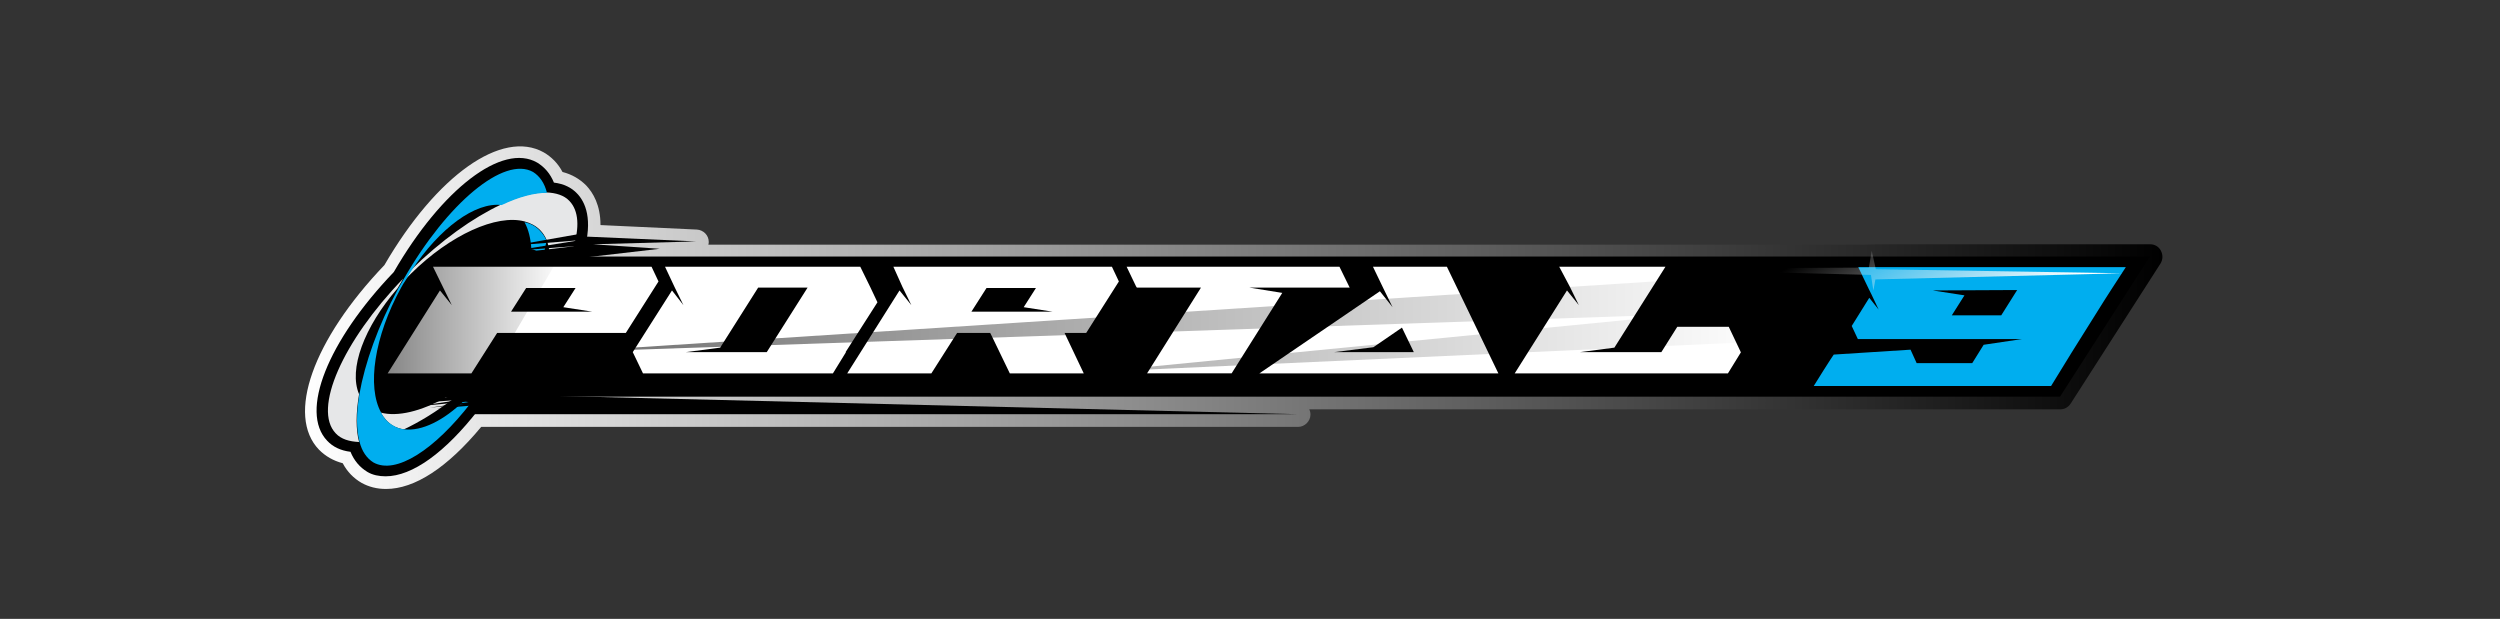 <?xml version="1.0" encoding="utf-8"?>
<!-- Generator: Adobe Illustrator 26.0.3, SVG Export Plug-In . SVG Version: 6.00 Build 0)  -->
<svg version="1.1" id="Layer_1" xmlns="http://www.w3.org/2000/svg" xmlns:xlink="http://www.w3.org/1999/xlink" x="0px" y="0px"
	 viewBox="0 0 612 151.5" style="enable-background:new 0 0 612 151.5;" xml:space="preserve">
<rect x="0" y="0" width="612" height="151.5" fill="#333333" stroke="none"/>
<style type="text/css">
	.st0{fill:url(#SVGID_1_);}
	.st1{fill:url(#SVGID_00000070097684802927882730000009214226792480576440_);}
	.st2{fill:#FFFFFF;}
	.st3{fill:none;}
	.st4{fill:#E6E7E8;}
	.st5{fill:#00AEEF;}
	.st6{opacity:0.5;fill:url(#SVGID_00000059295759296420486620000017936680905752325793_);}
	.st7{opacity:0.56;fill:url(#SVGID_00000047761881387465208080000011093884161453148593_);}
	.st8{fill:url(#SVGID_00000070099296106932338050000008796142314078304185_);}
</style>
<g>
	
		<linearGradient id="SVGID_1_" gradientUnits="userSpaceOnUse" x1="77.397" y1="76.369" x2="526.1" y2="76.369" gradientTransform="matrix(1 0 0 -1 0 154)">
		<stop  offset="0" style="stop-color:#FFFFFF"/>
		<stop  offset="1" style="stop-color:#000000"/>
	</linearGradient>
	<path class="st0" d="M458.5,62.8l-0.3-1.4l-0.3,1.4h-313l16.5-1.9l-16.3-1.2l25.2-0.6l-26.7-1.2c0.9-5.6-0.7-8.7-2.4-10.5
		c-1.4-1.5-3.3-2.4-5.7-2.7c-0.9-2.2-2.3-3.8-4.1-4.9c-8.5-4.9-23.3,6.4-35.1,26.8C80.1,83.5,73.2,100.8,80,107.9
		c1.4,1.5,3.3,2.4,5.7,2.7c0.9,2.2,2.3,3.8,4.1,4.9c1.3,0.8,2.9,1.1,4.5,1.1c6.2,0,14-5.4,21.9-15.2h201.4l-176-4.3h290.6h71.9
		l22-34.3C526.1,62.8,458.5,62.8,458.5,62.8z"/>
	
		<linearGradient id="SVGID_00000007419645973787010170000010702247495086707901_" gradientUnits="userSpaceOnUse" x1="74.668" y1="76.232" x2="529.363" y2="76.232" gradientTransform="matrix(1 0 0 -1 0 154)">
		<stop  offset="0" style="stop-color:#FFFFFF"/>
		<stop  offset="1" style="stop-color:#000000"/>
	</linearGradient>
	<path style="fill:url(#SVGID_00000007419645973787010170000010702247495086707901_);" d="M460.8,59.8h65.6c1.1,0,2.1,0.6,2.6,1.6
		s0.5,2.1-0.1,3.1l-22,34.3c-0.6,0.9-1.5,1.4-2.5,1.4H320.5c0.2,0.4,0.3,0.8,0.3,1.3c0,1.6-1.4,3-3,3h-200
		c-8.3,10-16.3,15.2-23.3,15.2c-2.2,0-4.2-0.5-6-1.5c-1.9-1.1-3.5-2.7-4.6-4.8c-2.3-0.6-4.2-1.7-5.8-3.3c-8.1-8.4-1.5-26.9,16-45.2
		c12.8-22,28.8-33.3,39-27.6c1.9,1.1,3.5,2.7,4.6,4.8c2.3,0.6,4.2,1.7,5.8,3.3c1.7,1.8,3.5,4.8,3.5,9.7l23.6,1.1
		c1.6,0.1,2.9,1.4,2.9,3c0,0.2,0,0.4-0.1,0.7h282.4L460.8,59.8L460.8,59.8z M127.1,41.7c-6.7,0-17.9,8.9-28.1,26.4
		c-0.1,0.2-0.3,0.4-0.4,0.6c-16.3,16.9-21.1,32.2-16.3,37.1c1,1,2.3,1.6,3.9,1.8c1.1,0.1,2,0.8,2.4,1.8c0.7,1.6,1.6,2.7,2.8,3.4
		c0.9,0.5,1.9,0.8,3,0.8c5.2,0,12.3-5.1,19.6-14.1c0.6-0.7,1.4-1.1,2.3-1.1H139c-0.2-0.4-0.3-0.8-0.3-1.3c0-1.6,1.4-3,3-3h360.9
		l18.2-28.3h-62.3c-0.1,0-0.2,0-0.3,0c-0.1,0-0.2,0-0.3,0h-313c-1.6,0-2.9-1.2-3-2.8c0-0.7,0.2-1.4,0.6-1.9
		c-0.1-0.2-0.2-0.3-0.2-0.5c-0.4-0.2-0.7-0.5-1-0.8c-0.5-0.7-0.8-1.5-0.6-2.4c0.6-3.5,0-6.3-1.6-7.9c-1-1-2.3-1.6-3.9-1.8
		c-1.1-0.1-2-0.8-2.4-1.8c-0.7-1.6-1.6-2.7-2.8-3.4C129.2,42,128.2,41.7,127.1,41.7z"/>
</g>
<g>
	<g>
		<g>
			<polygon points="99.7,66.9 103.3,60.7 116.9,48.1 127,45.8 133.2,57 132.3,72.2 101.8,76.9 95.5,72.3 			"/>
			<path d="M141.3,47.4c-1.4-1.5-3.3-2.4-5.7-2.7c-0.9-2.2-2.3-3.8-4.1-4.9c-8.5-4.9-23.3,6.4-35.1,26.8
				c-16.2,16.9-23.1,34.2-16.3,41.3c1.4,1.5,3.3,2.4,5.7,2.7c0.9,2.2,2.3,3.8,4.1,4.9c1.3,0.8,2.9,1.1,4.5,1.1
				c6.5,0,14.6-5.8,22.8-16.4l2.7-3.4l-1.3-0.2c1.6-1.9,3.1-3.9,4.5-6.1l1.4-2.1l1.7-1.9c5.8-6.7,9.6-14,10.6-20.3l1.3-1.6h0.1
				l0.7-0.7c0.2-0.2,0.5-0.4,1.2-0.4l2.2,0.1l0.6-1.9C145.2,53.7,143.3,49.5,141.3,47.4z"/>
			<polygon points="504.3,97.1 432.4,97.1 96.2,97.1 118.6,62.8 526.3,62.8 			"/>
			<g>
				<path class="st2" d="M106,65.3h53.5l1.7,3.6l-8,12.6h-31.5l-6.3,9.9H94.9l12.8-20.3l2.9,3.6l-2.2-4.5L106,65.3z M137.9,75.2
					l3-4.7h-12.1l-3.7,5.8H145L137.9,75.2z"/>
				<path class="st2" d="M162.8,65.3h47.8l2.5,5.1l0,0l1.7,3.6L207,86.2h0.1l-3.2,5.2h-46.5l-2.5-5.2l9.6-15.1l2.8,3.6l-2.2-4.5
					L162.8,65.3z M187.7,86.2l10-15.8h-12.1l-9.3,14.7l-8.4,1.1C167.9,86.2,187.7,86.2,187.7,86.2z"/>
				<path class="st2" d="M218.7,65.3h53.5l1.7,3.6l-8,12.6h-5.3l4.7,9.9h-18.1l-4.3-8.9l-0.5-1h-8.1l-6.3,9.9h-20.6l12.8-20.3
					l2.9,3.6l-2.2-4.5L218.7,65.3z M250.6,75.2l3-4.7h-12.1l-3.7,5.8h19.9L250.6,75.2z"/>
				<path class="st2" d="M275.8,65.3h52.1l2.5,5.1h-24.6l8.1,1.3l-12.4,19.7h-20.7l13.2-21h-15.7l-0.2-0.3L275.8,65.3z"/>
				<path class="st2" d="M366.8,91.4h-58.5l29.5-20.1l3.1,3.9l-2.2-4.5l-2.6-5.4h18.1L366.8,91.4z M326.6,86.2h19.5l-2.9-6l-7,4.8
					L326.6,86.2z"/>
				<path class="st2" d="M381.7,65.3h26l-12.5,19.8l-8.4,1.1h19.9l3.9-6.2h12.6l2.9,6.1v0.1h0.1l-3.2,5.2h-52.2l12.8-20.3l2.9,3.6
					l-2.2-4.5L381.7,65.3z"/>
			</g>
			<g>
				<path class="st3" d="M87.8,96.4c1.2-7.5,4.5-16.6,9.5-25.8C89.1,80.1,85.3,90.4,87.8,96.4z"/>
				<path class="st3" d="M100.5,66.3c7.5-7.3,15.3-12.9,22.1-16.1C116.2,49.4,107.4,55.8,100.5,66.3z"/>
				<path class="st3" d="M128.4,54.3c-6.8-1.8-18.1,3.2-27.8,12.8c-0.5,0.5-1,1-1.5,1.5c-0.4,0.6-0.7,1.2-1.1,1.8
					c-6.6,12-8.3,24.4-4.9,30.6c6.8,1.8,18.1-3.2,27.8-12.8c0.5-0.5,1-1,1.5-1.5c0.4-0.6,0.7-1.2,1.1-1.8
					C130.1,72.8,131.8,60.5,128.4,54.3z"/>
				<path class="st3" d="M121,89c-7.5,7.3-15.3,12.9-22.1,16.1C105.3,105.9,114.1,99.5,121,89z"/>
				<path class="st3" d="M133.7,58.8c-1.2,7.5-4.5,16.6-9.5,25.8C132.4,75.2,136.2,64.9,133.7,58.8z"/>
				<g>
					<path class="st4" d="M97.3,70.6c0.1-0.2,0.2-0.3,0.3-0.5c0.4-0.6,0.7-1.3,1.1-1.9c-14.8,15.3-22.2,32-16.5,37.9
						c1.3,1.4,3.3,2,5.7,2.1c-0.8-3-0.8-7,0-11.7C85.3,90.4,89.1,80.1,97.3,70.6z"/>
					<path class="st4" d="M140.1,60.8c0.1,0,0.1,0,0.2,0c1.6-5.1,1.4-9.2-0.9-11.6c-1.3-1.4-3.3-2-5.7-2.1c-3.1,0-6.9,1-11.1,3
						c-6.8,3.2-14.6,8.7-22.1,16.1c-0.5,0.7-1,1.5-1.4,2.3c0.5-0.5,1-1,1.5-1.5c9.7-9.6,21-14.6,27.8-12.8c1.5,0.4,2.8,1.1,3.8,2.1
						c0.7,0.7,1.2,1.5,1.6,2.4c0.4,1.1,0.7,2.2,0.7,3.5c0.3-0.1,0.7-0.2,1.1-0.2c0.4,0,0.9-0.1,1.4-0.1
						C137.7,61.3,138.7,60.8,140.1,60.8z"/>
					<path class="st4" d="M110.2,97.5c-0.4,0-0.7-0.1-1.1-0.2c-6,3.4-11.8,4.8-15.9,3.7c0.8,1.4,1.8,2.5,3,3.2
						c0.8,0.5,1.8,0.8,2.7,0.9c3.8-1.8,7.9-4.3,12.1-7.5C110.8,97.6,110.5,97.6,110.2,97.5z"/>
				</g>
				<g>
					<path class="st5" d="M113.7,98c-5.1,5-10.5,7.6-14.7,7.1c-1-0.1-1.9-0.4-2.7-0.9c-1.3-0.7-2.3-1.8-3-3.2
						c-3.5-6.3-1.7-18.6,4.9-30.6c0.3-0.6,0.7-1.2,1.1-1.8c0.5-0.8,0.9-1.6,1.4-2.3c6.9-10.5,15.7-16.9,22.1-16.1c4.2-2,8-3,11.1-3
						c-0.6-2.4-1.8-4.1-3.4-5.1c-7.1-4-21,7.6-31.6,26.1c-0.4,0.6-0.7,1.3-1.1,1.9c-0.1,0.2-0.2,0.3-0.3,0.5
						c-5,9.2-8.2,18.4-9.5,25.8c-0.8,4.7-0.8,8.7,0,11.7c0.6,2.4,1.8,4.1,3.4,5.1c5.5,3.1,15-3.1,23.9-14.6
						C114.7,98.5,114.1,98.3,113.7,98z"/>
					<path class="st5" d="M132.3,62.4c0.2,0.1,0.5,0.2,0.7,0.3c0.3-1.3,0.6-2.6,0.8-3.8c-0.4-0.9-0.9-1.7-1.6-2.4
						c-1-1.1-2.3-1.8-3.8-2.1c1,1.8,1.5,4,1.7,6.6C131,61.1,131.8,61.7,132.3,62.4z"/>
				</g>
			</g>
			<polygon points="141.3,60.2 125.8,61.4 141.9,58.8 125.8,60.1 142.8,57.1 142.8,60.5 140,63.4 125.8,63.4 128.4,61.7 			"/>
			<polygon points="117.8,96 97.9,98.9 112.5,97.9 101.9,99.5 117.6,98 105.2,99.8 113.5,99 106.9,100 116.5,99.2 118.7,98 
				118.7,95.5 			"/>
			<polygon points="143.1,57.9 170.4,59.1 145.2,59.8 161.5,60.9 140,63.4 			"/>
			<polygon points="114.4,101.4 317.8,101.4 118.7,96.5 			"/>
		</g>
		<g>
			<path class="st5" d="M502.1,94.5H444l2.5-4l1.6-2.5l0.8-1.2l18.8-1.2l1.5,3.3h13.6l2.8-4.5L495,83h-40.2l-1.5-3.2l4.3-6.9
				l2.3,2.9l-1.8-3.8l0,0l-0.6-1.2l0,0l-2.6-5.4h65.5l-3.7,5.7l-1.6,2.5l-7.9,12.6L502.1,94.5z M473.1,71.1l7.8,1.2l-3.1,4.9h12.1
				l3.9-6.2L473.1,71.1L473.1,71.1z"/>
		</g>
		
			<linearGradient id="SVGID_00000029014080239938879120000012013703513359790510_" gradientUnits="userSpaceOnUse" x1="92.5" y1="76.5" x2="137.8" y2="76.5" gradientTransform="matrix(1 0 0 -1 0 154)">
			<stop  offset="0" style="stop-color:#000000"/>
			<stop  offset="3.655583e-02" style="stop-color:#000000;stop-opacity:0.963"/>
			<stop  offset="6.698062e-02" style="stop-color:#000000;stop-opacity:0.933"/>
			<stop  offset="1" style="stop-color:#000000;stop-opacity:0"/>
		</linearGradient>
		<polygon style="opacity:0.5;fill:url(#SVGID_00000029014080239938879120000012013703513359790510_);" points="118.7,60.6 
			104.5,65.3 92.5,94.4 118.7,94 137.8,61.4 		"/>
		
			<linearGradient id="SVGID_00000140701963888139821680000015878731592736556219_" gradientUnits="userSpaceOnUse" x1="137.8" y1="75.35" x2="434" y2="75.35" gradientTransform="matrix(1 0 0 -1 0 154)">
			<stop  offset="0" style="stop-color:#000000"/>
			<stop  offset="3.655583e-02" style="stop-color:#000000;stop-opacity:0.963"/>
			<stop  offset="1" style="stop-color:#000000;stop-opacity:0"/>
		</linearGradient>
		<polygon style="opacity:0.56;fill:url(#SVGID_00000140701963888139821680000015878731592736556219_);" points="415.7,68.2 
			137.8,86.2 412.7,76.9 268.9,91 434,83.5 432.6,78.3 415.4,76.9 420.8,66.3 		"/>
	</g>
	
		<linearGradient id="SVGID_00000117647245737941289590000011345569383145565871_" gradientUnits="userSpaceOnUse" x1="535.478" y1="478.957" x2="507.82" y2="456.014" gradientTransform="matrix(-0.183 0.983 0.983 0.183 98.446 -526.078)">
		<stop  offset="0" style="stop-color:#FFFFFF"/>
		<stop  offset="1" style="stop-color:#E6E7E8;stop-opacity:0"/>
	</linearGradient>
	<polygon style="fill:url(#SVGID_00000117647245737941289590000011345569383145565871_);" points="519.5,66.9 459.2,65.9 
		458.2,61.4 457.5,65.5 399.5,65.8 458,67.3 458.6,71.1 459.1,68.4 	"/>
</g>
</svg>
